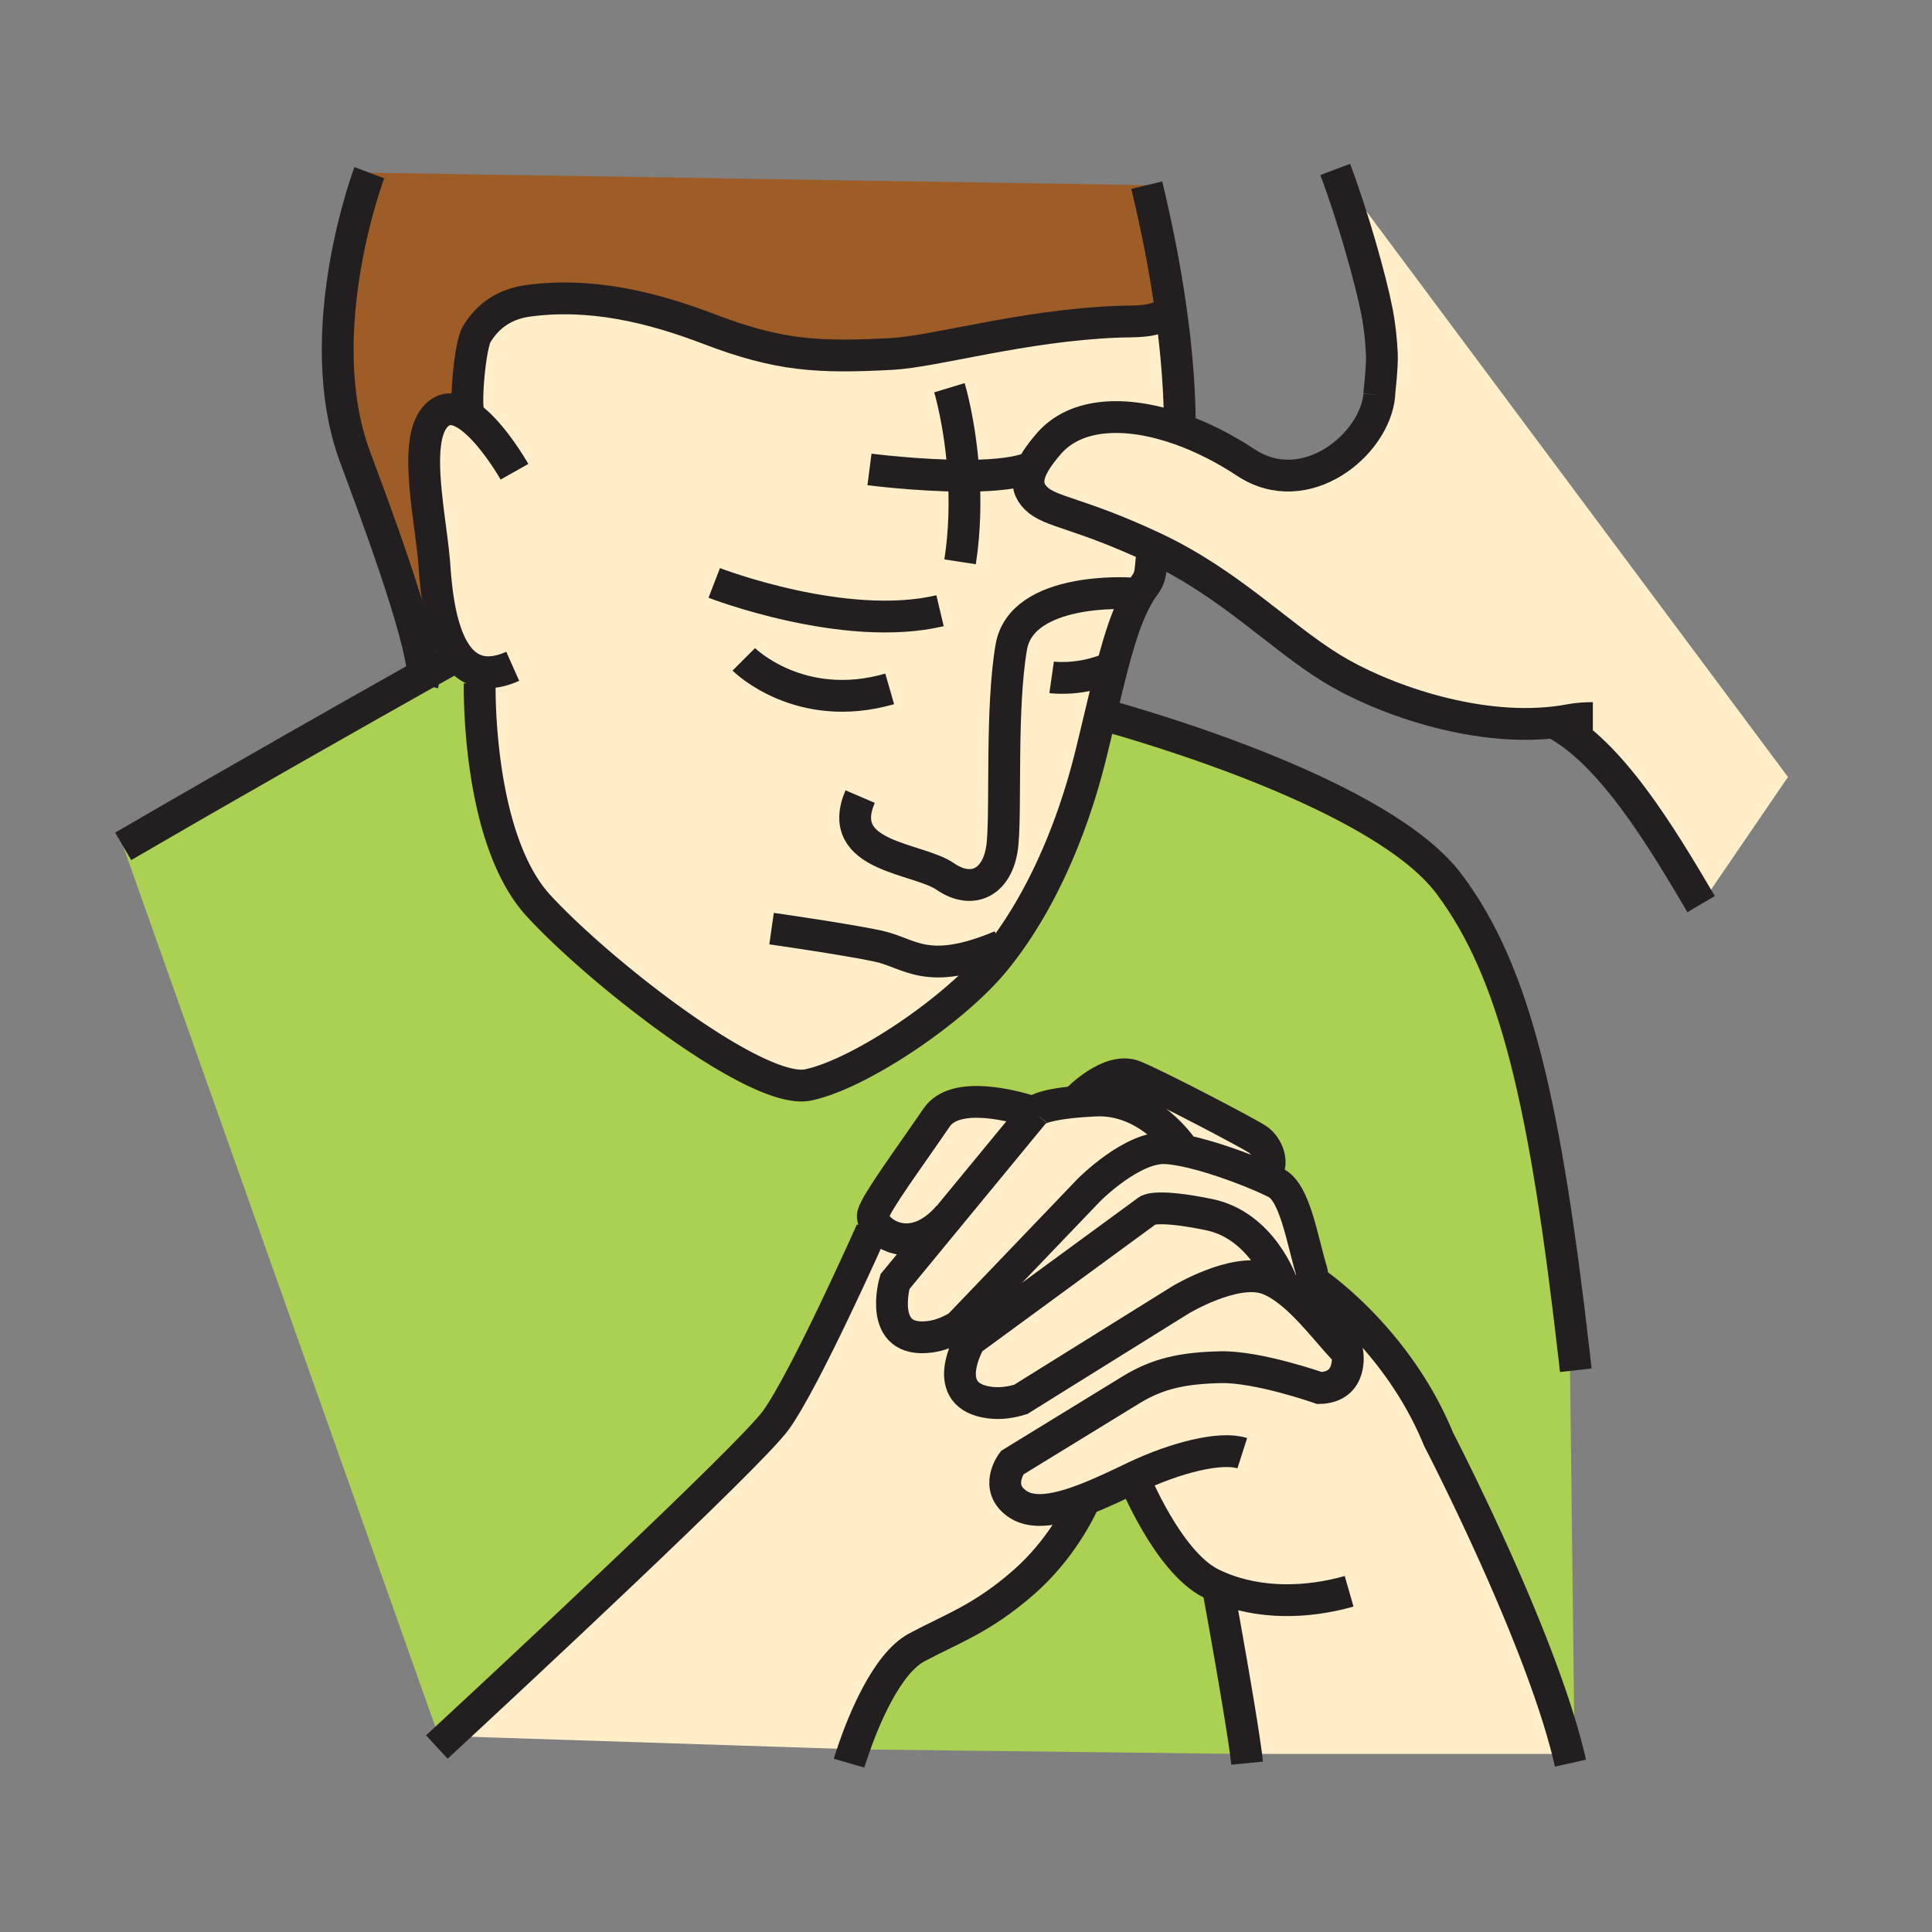 <svg xmlns="http://www.w3.org/2000/svg" width="850.394" height="850.394" viewBox="0 0 850.394 850.394" overflow="visible"><rect x="0" y="0" width="850.394" height="850.394" fill="#808080" stroke="none"/><path d="M232.38 132.42c-9.64 1.31-17.37 6.06-22.58 14.74-2.93 4.89-5.24 30.92-3.45 35.23l-.77.27c-4.15-2.66-8.35-3.59-12-1.01-13 9.18-3.83 45.88-2.3 68.05.89 12.83 3.05 29.51 10.06 38.91l-.12.09s-5.5 3.07-14.96 8.39c-1.02-18.71-21.71-73.7-29.96-95.93-20.34-54.75 6.26-125.14 6.26-125.14l342.2 5.48c4.82 20 8.391 38.83 10.79 56.28L514 138c-7.48 4.07-14.05 3.3-22.46 3.64-41.17 1.64-80.04 13.14-99.04 14.16-32.58 1.74-49.81.74-80.49-10.99-25.37-9.7-52.13-16.13-79.63-12.39z" fill="#9e5c26"/><path d="M486.35 295.01l-23.46 3.13s10.95 1.56 23.46-3.13zm-274.67.57c-4.29-.85-7.67-3.38-10.34-6.97-7.01-9.4-9.17-26.08-10.06-38.91-1.53-22.17-10.7-58.87 2.3-68.05 3.65-2.58 7.85-1.65 12 1.01l.77-.27c-1.79-4.31.52-30.34 3.45-35.23 5.21-8.68 12.94-13.43 22.58-14.74 27.5-3.74 54.26 2.69 79.63 12.39 30.68 11.73 47.91 12.73 80.49 10.99 19-1.02 57.87-12.52 99.04-14.16 8.41-.34 14.979.43 22.46-3.64l1.55-.22c2.57 18.72 3.79 35.86 3.76 51.13-23.54-8.32-45.729-7.42-57.64 6.35-8.92 10.32-11.93 17.79-5.66 24.05 6.29 6.27 18.851 6.26 52.021 21.85-2.38 7.68-.37 11.2-4.03 16.19-8.64 11.75-12.99 29.51-19.55 56.93-1.28 5.36-2.65 11.1-4.15 17.23-9.18 37.47-24.479 69.58-42.819 91.75-18.351 22.17-59.641 49.7-81.811 54.29-22.18 4.58-90.99-48.939-118.51-78.76-27.53-29.81-26-97.86-26-97.86l.519-5.35z" fill="#ffeec8"/><path d="M683.97 317.96c-35.819 4.06-76.54-10.66-97.93-23.84-22.88-14.05-44.81-37.33-78.01-52.96-33.17-15.59-45.73-15.58-52.021-21.85-6.27-6.26-3.26-13.73 5.66-24.05 11.91-13.77 34.1-14.67 57.64-6.35 9.671 3.43 19.57 8.41 29.08 14.69 26.19 17.28 56.761-7.9 58.721-29.65.069-.63.1-1.27.109-1.89 0 0 1.271-11.07 1.021-16.32-.3-6.44-1.03-12.87-2.101-18.39-2.939-15.01-10.859-42.74-18.43-62.77L787 342l-38.23 55.95c-18.01-30.59-39.8-66.69-64.789-79.89l-.011-.1zM499.02 650.34c-6.96 3.34-14.369 6.891-21.479 9.62-11.63 4.47-22.48 6.73-29.36 2.23-11.08-7.261-2.68-18.351-2.68-18.351s40.53-24.84 52.38-32.109c11.851-7.261 22.94-9.561 39.38-9.94 16.431-.38 43.57 9.18 43.57 9.18 14.91-.39 12.24-15.68 12.24-15.68-4.96-4.41-13.63-16.43-23.261-24.79l1.851-.44c1.14-.55 3.689-3.14 5.03-5.92l1.979.311s36.19 24.22 54.54 69.069c0 0 40.15 77.301 55.31 131.761.61 2.18 1.181 4.319 1.7 6.42L689 772H548.44c-2.29-17.51-10.091-60.79-12.431-73.65-1-.42-1.979-.88-2.96-1.369-19.119-9.561-34.029-46.641-34.029-46.641z" fill="#ffeec8"/><path d="M569.81 570.5c9.631 8.36 18.301 20.38 23.261 24.79 0 0 2.67 15.29-12.24 15.68 0 0-27.14-9.56-43.57-9.18-16.439.38-27.529 2.68-39.38 9.94C486.03 619 445.5 643.84 445.5 643.84s-8.4 11.09 2.68 18.351c6.88 4.5 17.73 2.239 29.36-2.23-2.49 5.61-10.771 22.21-26.68 36.26-18.58 16.391-32.271 20.8-47.41 28.95-13.46 7.25-23.63 32.91-27.73 44.79l-178.23-5.81c25.06-23.23 132.56-123.181 144.03-139.04 13-17.971 42.06-83.341 42.06-83.341l2.62-2.01c4.9 5.83 18 10.931 31.4-4.49l.05.04-23.73 28.83s-8.02 27.44 15.54 24.24c4.37-.59 8.56-2.31 12.49-4.689l57.36-59.891s19.21-19.42 34.101-18.41c2.189.15 4.6.49 7.14.99 11.771 2.271 26.4 7.71 35.47 11.68 2.311 1.021 4.25 1.931 5.7 2.681 8.38 4.34 11.471 25.24 15.67 39 .41 1.319.03 2.89-.699 4.399-1.341 2.78-3.891 5.37-5.03 5.92l-1.852.44zm-7.2-5.32l1.63-.38s-8.681-25.34-32.01-30.16c-23.341-4.81-27-1.88-27-1.88l-78.261 57.32s-14.55 24.61 9.07 27.33c4.39.51 8.87-.11 13.26-1.46l70.391-43.84s23.409-14.08 37.6-9.41c1.77.58 3.55 1.43 5.32 2.48z" fill="#ffeec8"/><path d="M564.24 564.8l-1.63.38c-1.771-1.05-3.551-1.899-5.32-2.479-14.19-4.67-37.6 9.41-37.6 9.41L449.3 615.95c-4.39 1.35-8.87 1.97-13.26 1.46-23.62-2.72-9.07-27.33-9.07-27.33l78.261-57.32s3.659-2.93 27 1.88c23.329 4.82 32.009 30.16 32.009 30.16zM553.69 501.63c3.739 2.62 8.22 10.72 2.329 16.43-9.069-3.97-23.699-9.409-35.47-11.68l.12-.66s-14.66-22.41-38.47-21.31c-3.141.149-5.92.34-8.37.56l-.04-.54s14.54-15.29 25.62-10.71c11.081 4.59 50.461 25.23 54.281 27.91z" fill="#ffeec8"/><path d="M455.24 489.67l.33-.41s2.13-2.819 18.26-4.29c2.45-.22 5.229-.41 8.37-.56 23.81-1.101 38.47 21.31 38.47 21.31l-.12.66c-2.54-.5-4.95-.84-7.14-.99-14.891-1.01-34.101 18.41-34.101 18.41l-57.359 59.89c-3.93 2.38-8.12 4.1-12.49 4.689-23.56 3.2-15.54-24.24-15.54-24.24l23.73-28.83 37.581-45.64c.009-.009.009-.009.009.001z" fill="#ffeec8"/><path d="M462.89 298.14l23.46-3.13c-12.51 4.69-23.46 3.13-23.46 3.13z" fill="#fff"/><path d="M455.23 489.67l-37.581 45.64-.05-.04c-13.4 15.421-26.5 10.32-31.4 4.49-1.59-1.88-2.32-3.84-1.93-5.21 1.59-5.59 15.59-24.49 28-42.649 8.401-12.301 34.691-4.941 42.961-2.231z" fill="#ffeec8"/><path d="M545 772l-168-2-1.28-.04c4.1-11.88 14.27-37.54 27.73-44.79 15.14-8.15 28.83-12.56 47.41-28.95 15.909-14.05 24.189-30.649 26.68-36.26 7.11-2.729 14.52-6.28 21.479-9.62 0 0 14.91 37.08 34.03 46.641.98.489 1.96.949 2.96 1.369 2.34 12.86 10.141 56.141 12.431 73.65H545z" fill="#abd153"/><path d="M211.16 300.93s-1.53 68.05 26 97.86c27.52 29.82 96.33 83.34 118.51 78.76 22.17-4.59 63.46-32.12 81.811-54.29 18.34-22.17 33.64-54.28 42.819-91.75 1.5-6.13 2.87-11.87 4.15-17.23 20.12 5.52 123.93 35.55 153.34 74.78 29.36 39.13 42.41 96.79 55.21 208.709l-2 .23 2 166-4.48 1.28c-15.159-54.46-55.31-131.761-55.31-131.761-18.35-44.85-54.54-69.069-54.54-69.069l-1.979-.311c.729-1.51 1.109-3.08.699-4.399-4.199-13.76-7.29-34.66-15.67-39-1.45-.75-3.39-1.66-5.7-2.681 5.891-5.71 1.41-13.81-2.329-16.43-3.82-2.68-43.2-23.32-54.28-27.91-11.08-4.58-25.62 10.71-25.62 10.71l.04.54c-16.13 1.471-18.26 4.29-18.26 4.29l-.33.41c0-.01 0-.01-.01 0-8.271-2.71-34.561-10.07-42.96 2.23-12.41 18.159-26.41 37.06-28 42.649-.39 1.37.34 3.33 1.93 5.21l-2.62 2.01s-29.06 65.37-42.06 83.341c-11.47 15.859-118.97 115.81-144.03 139.04L193 764 54.23 372.54c52.84-30.76 106.68-61.18 132.03-75.45 9.46-5.32 14.96-8.39 14.96-8.39l.12-.09c2.67 3.59 6.05 6.12 10.34 6.97l-.52 5.35z" fill="#abd153"/><g fill="none" stroke="#231f20" stroke-width="14"><path d="M455.23 489.67l-37.581 45.64-23.73 28.83s-8.02 27.44 15.54 24.24c4.37-.59 8.56-2.31 12.49-4.689L479.31 523.8s19.21-19.42 34.101-18.41c2.189.15 4.6.49 7.14.99 11.771 2.271 26.4 7.71 35.47 11.68 2.311 1.021 4.25 1.931 5.7 2.681 8.38 4.34 11.471 25.24 15.67 39 .41 1.319.03 2.89-.699 4.399-1.341 2.78-3.891 5.37-5.03 5.92M520.67 505.72s-14.66-22.41-38.47-21.31c-3.141.149-5.92.34-8.37.56-16.13 1.471-18.26 4.29-18.26 4.29l-.33.41"/><path d="M564.24 564.8s-8.681-25.34-32.01-30.16c-23.341-4.81-27-1.88-27-1.88l-78.261 57.32s-14.55 24.61 9.07 27.33c4.39.51 8.87-.11 13.26-1.46l70.391-43.84s23.409-14.08 37.6-9.41c1.77.58 3.55 1.43 5.32 2.479 2.43 1.45 4.84 3.271 7.199 5.32 9.631 8.36 18.301 20.38 23.261 24.79 0 0 2.67 15.29-12.24 15.68 0 0-27.14-9.56-43.57-9.18-16.439.38-27.529 2.68-39.38 9.94C486.03 619 445.5 643.84 445.5 643.84s-8.4 11.09 2.68 18.351c6.88 4.5 17.73 2.239 29.36-2.23 7.11-2.729 14.52-6.28 21.479-9.62 18.351-8.79 38.24-13.76 47.79-10.7M457.75 490.53s-.92-.351-2.51-.86c0-.01 0-.01-.01 0-8.271-2.71-34.561-10.07-42.96 2.23-12.41 18.159-26.41 37.06-28 42.649-.39 1.37.34 3.33 1.93 5.21 4.9 5.83 18 10.931 31.4-4.49M473.79 484.43s14.54-15.29 25.62-10.71c11.08 4.59 50.46 25.23 54.28 27.91 3.739 2.62 8.22 10.72 2.329 16.43l-.42.391M383.58 541.77s-29.06 65.37-42.06 83.341c-11.47 15.859-118.97 115.81-144.03 139.04l-5.21 4.819"/><path d="M373.73 776.08s.69-2.38 1.99-6.12c4.1-11.88 14.27-37.54 27.73-44.79 15.14-8.15 28.83-12.56 47.41-28.95 15.909-14.05 24.189-30.649 26.68-36.26.57-1.26.84-1.97.84-1.97M499.02 650.34s14.91 37.08 34.03 46.641c.98.489 1.96.949 2.96 1.369 18.49 8.101 40.05 7.15 57.82 2.07"/><path d="M535.34 694.69s.24 1.329.67 3.659c2.34 12.86 10.141 56.141 12.431 73.65.21 1.59.369 2.96.479 4.08M578.67 564.45s36.19 24.22 54.54 69.069c0 0 40.15 77.301 55.31 131.761.61 2.18 1.181 4.319 1.7 6.42a165.4 165.4 0 0 1 1.04 4.38M226.45 207.65s-10.27-18.17-20.87-24.99c-4.15-2.66-8.35-3.59-12-1.01-13 9.18-3.83 45.88-2.3 68.05.89 12.83 3.05 29.51 10.06 38.91 2.67 3.59 6.05 6.12 10.34 6.97 3.88.76 8.5.15 14.01-2.3M519.3 190.21c0-.43 0-.87.01-1.3.03-15.27-1.189-32.41-3.76-51.13-2.399-17.45-5.97-36.28-10.79-56.28M211.16 300.93s-1.53 68.05 26 97.86c27.52 29.82 96.33 83.34 118.51 78.76 22.17-4.59 63.46-32.12 81.811-54.29 18.34-22.17 33.64-54.28 42.819-91.75 1.5-6.13 2.87-11.87 4.15-17.23 6.56-27.42 10.91-45.18 19.55-56.93 3.66-4.99 1.65-8.51 4.03-16.19"/><path d="M497.12 261.17s-47.41-3.06-52 23.7c-4.58 26.76-2.29 69.58-3.82 86.4s-13 22.94-25.23 14.53c-12.23-8.41-48.94-8.41-37.47-35.17M339.61 408.74s32.11 4.58 46.64 7.64 21.41 13.76 54.29 0M314.38 256.58s57.34 22.18 99.39 12.24M327.38 290.22s24.47 24.47 64.23 13M201.22 288.7s-5.5 3.07-14.96 8.39c-25.35 14.27-79.19 44.69-132.03 75.45M481.06 313.37s1.2.31 3.391.91c20.12 5.52 123.93 35.55 153.34 74.78 29.36 39.13 42.41 96.79 55.21 208.709.2 1.78.41 3.57.61 5.37M514 138c-7.48 4.07-14.05 3.3-22.46 3.64-41.17 1.64-80.04 13.14-99.04 14.16-32.58 1.74-49.81.74-80.49-10.99-25.37-9.7-52.13-16.13-79.63-12.39-9.64 1.31-17.37 6.06-22.58 14.74-2.93 4.89-5.24 30.92-3.45 35.23"/><path d="M162.56 76.02s-26.6 70.39-6.26 125.14c8.25 22.23 28.94 77.22 29.96 95.93.1 1.72.02 3.13-.24 4.18M462.89 298.14s10.95 1.56 23.46-3.13"/><path d="M683.98 318.06c24.989 13.2 46.779 49.3 64.789 79.89M607.11 173.95c-1.96 21.75-32.53 46.93-58.721 29.65-9.51-6.28-19.409-11.26-29.08-14.69-23.54-8.32-45.729-7.42-57.64 6.35-8.92 10.32-11.93 17.79-5.66 24.05 6.29 6.27 18.851 6.26 52.021 21.85 33.2 15.63 55.13 38.91 78.01 52.96 21.39 13.18 62.11 27.9 97.93 23.84 2.45-.27 4.87-.63 7.261-1.09 3.02-.56 6.34-.81 9.89-.81M587.71 74.58c7.57 20.03 15.49 47.76 18.43 62.77 1.07 5.52 1.801 11.95 2.101 18.39.25 5.25-1.021 16.32-1.021 16.32-.01.62-.04 1.26-.109 1.89" stroke-miterlimit="10"/><path d="M417.91 170.66s4.87 16.01 6.25 38.75c.7 11.34.52 24.35-1.56 37.89"/><path d="M382.71 206.63s21.21 2.73 41.45 2.78c10.37.02 20.49-.66 27.38-2.78"/></g><path fill="none" d="M0 0h850.394v850.394H0z"/></svg>